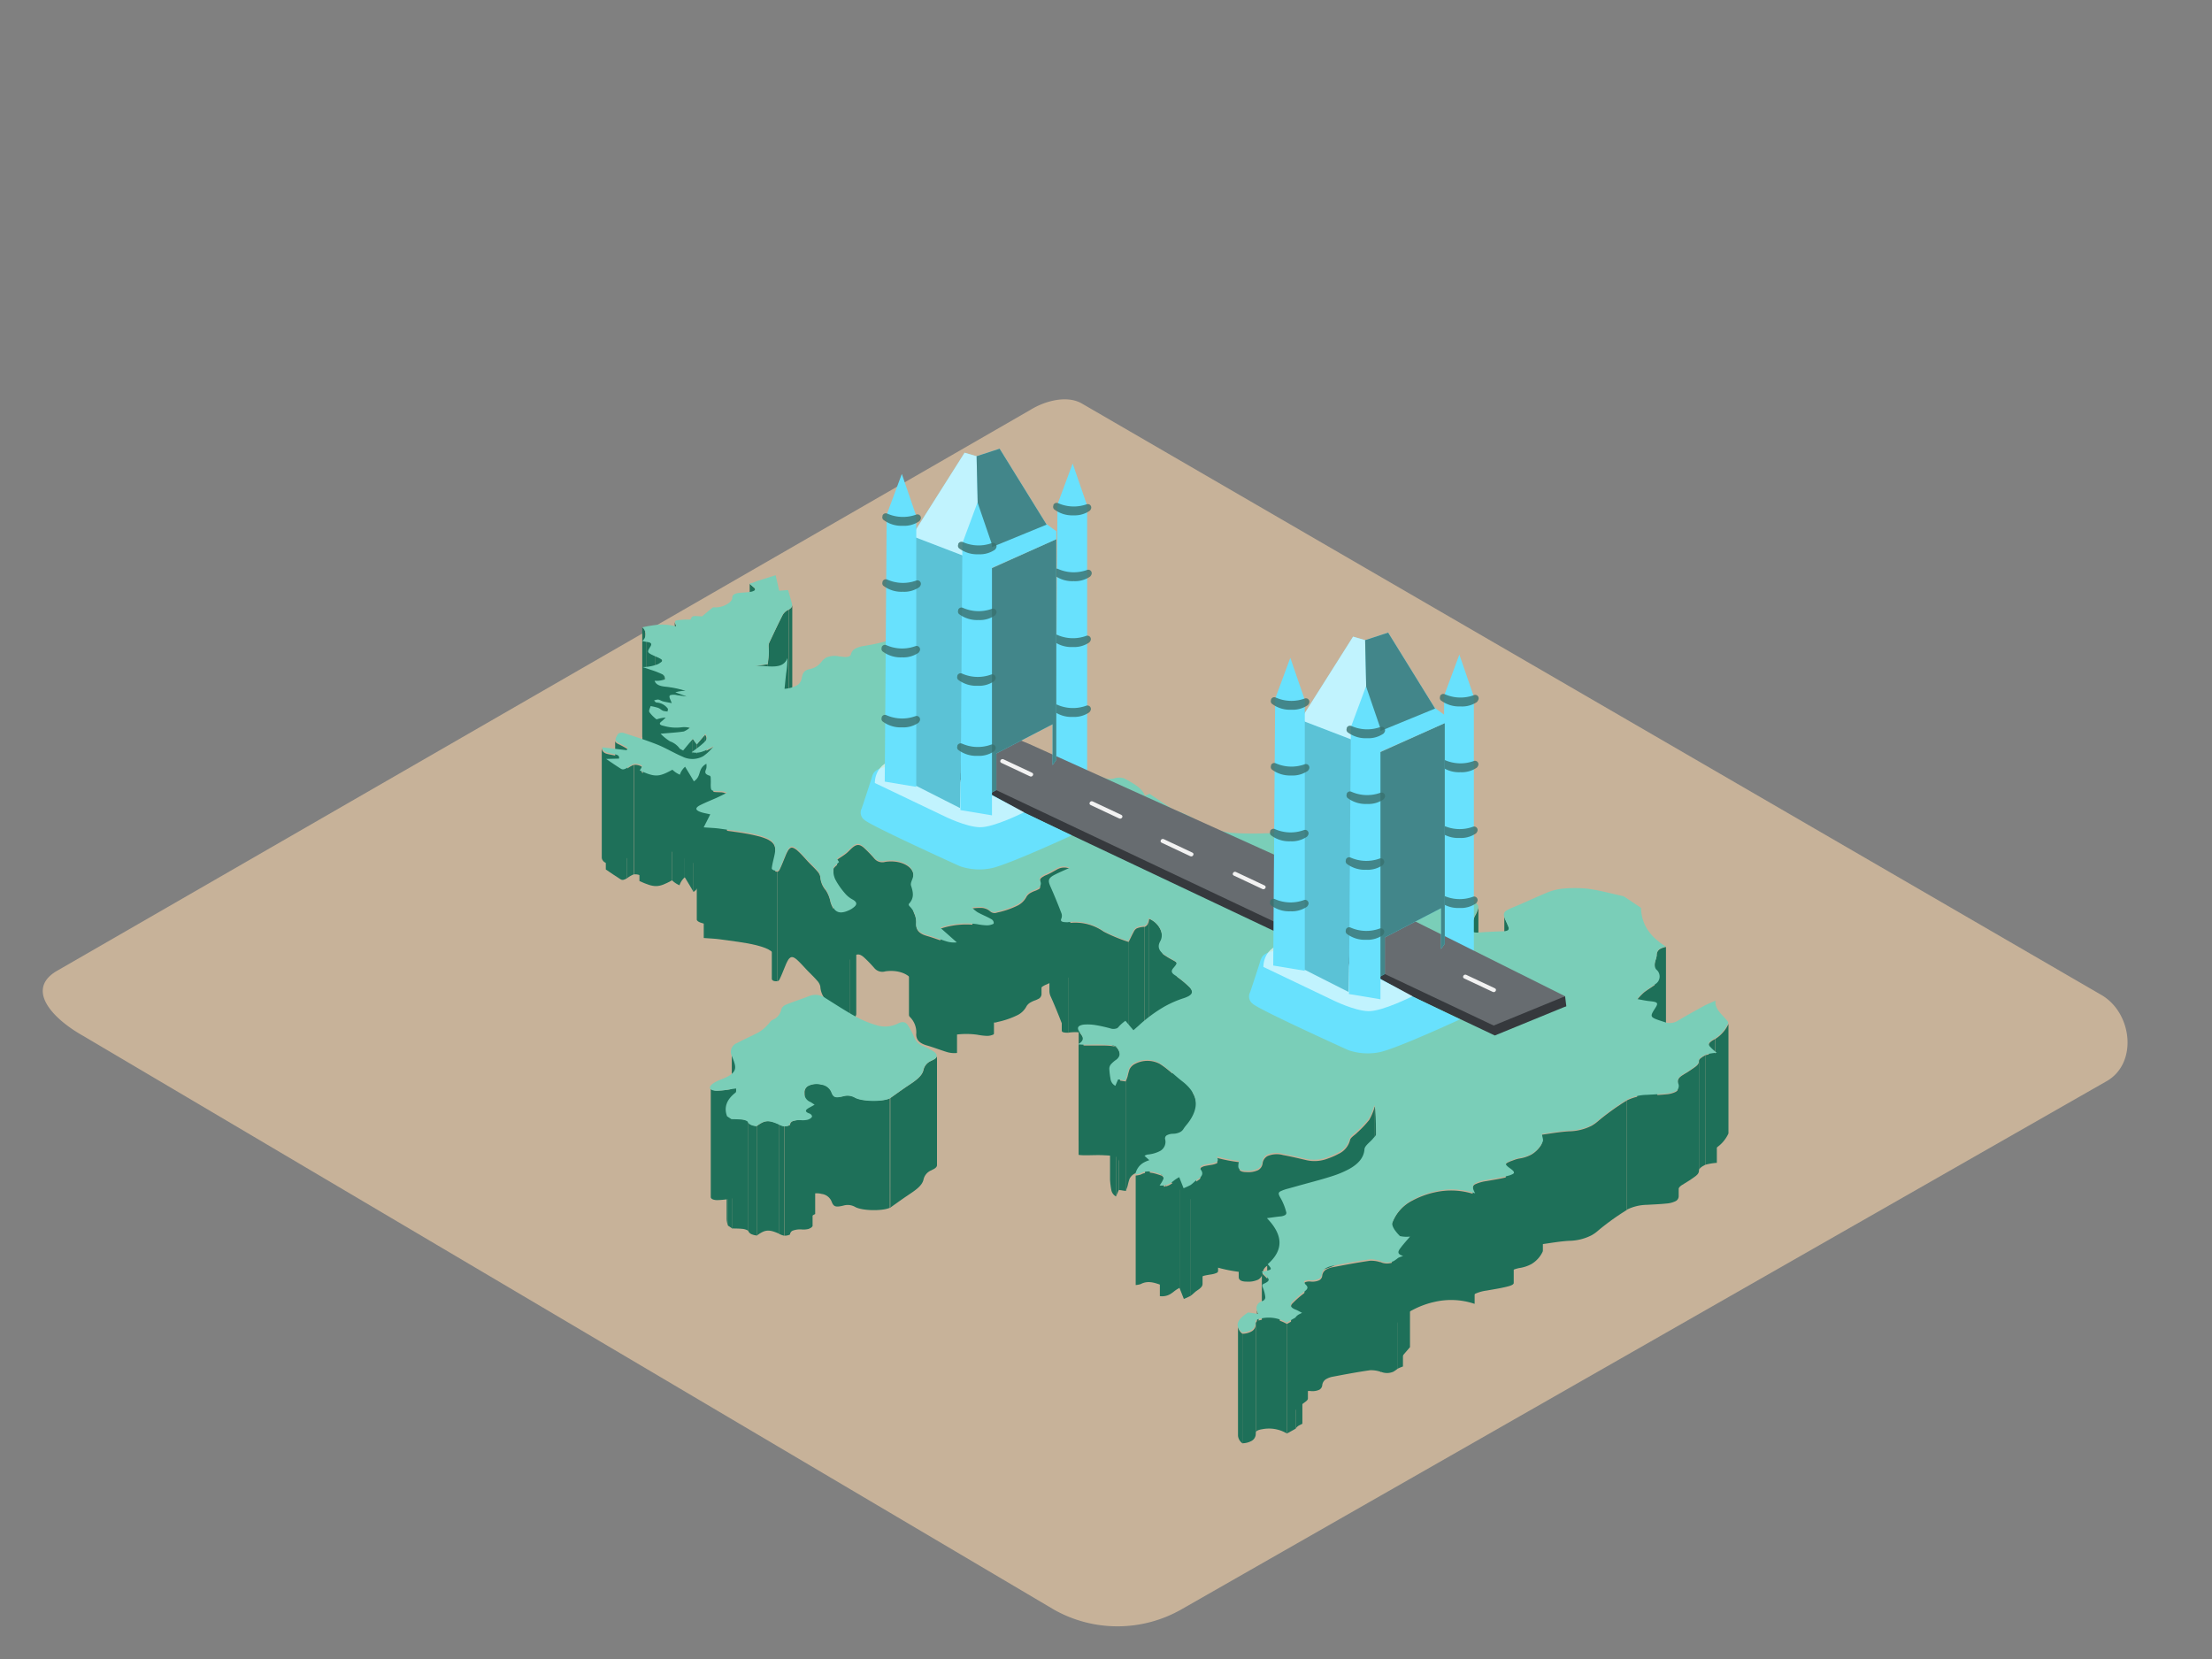 <svg id="Layer_2" data-name="Layer 2" xmlns="http://www.w3.org/2000/svg" viewBox="0 0 400 300"><rect x="0" y="0" width="400" height="300" fill="#808080" stroke="none"/><title>PP_</title><path d="M190.64,291.1,15.06,187.33C9.47,184.2,4.68,179,10.13,175.66L186.34,74.11C189,72.47,193,71.4,195.69,73L380,179.92c5.59,3.25,6.59,12.31,1,15.56L213.79,290.94A23.35,23.35,0,0,1,190.64,291.1Z" fill="#c7b299"/><g style="isolation:isolate"><path d="M136.58,106.61v19.8c0-.19-.25-.36-.39-.48l-.62-.54v-19.8l.62.54C136.32,106.25,136.58,106.42,136.58,106.61Z" fill="#1e7059"/><path d="M132.47,128v0Z" fill="#1e7059"/><path d="M143.27,109.41v19.8c0,.32-.2.6-.63.84v-19.8C143.06,110,143.27,109.74,143.27,109.41Z" fill="#1e7059"/><path d="M122.25,113.25v19.8c0-.27-.23-.56-.23-.78v-19.8C122,112.69,122.25,113,122.25,113.25Z" fill="#1e7059"/><path d="M116.7,114.58v19.8a1.59,1.59,0,0,0-.56-1.14v-19.8A1.59,1.59,0,0,1,116.7,114.58Z" fill="#1e7059"/><path d="M116.93,116v19.8a6.35,6.35,0,0,1-.76-.16v-19.8A6.35,6.35,0,0,0,116.93,116Z" fill="#1e7059"/><path d="M117.79,116.43v19.8c0-.24-.24-.39-.86-.45V116C117.55,116,117.79,116.19,117.79,116.43Z" fill="#1e7059"/><path d="M139,136.62V116.78a1.39,1.39,0,0,1,.14-.61c.79-1.67,1.57-3.35,2.42-5a2.33,2.33,0,0,1,1.06-.91v19.8a2.33,2.33,0,0,0-1.06.91c-.85,1.66-1.63,3.34-2.42,5a1.39,1.39,0,0,0-.14.61S139,136.61,139,136.62Z" fill="#1e7059"/><path d="M173.91,115v19.8a1.13,1.13,0,0,1-.14.48,4.59,4.59,0,0,1-.4.74,3.21,3.21,0,0,0-.73,1.92v-19.8a3.21,3.21,0,0,1,.73-1.92,4.59,4.59,0,0,0,.4-.74A1.13,1.13,0,0,0,173.91,115Z" fill="#1e7059"/><path d="M117.24,137.49v-19.8c0,.3.37.47,1.28.89v19.8C117.61,138,117.24,137.8,117.24,137.49Z" fill="#1e7059"/><path d="M119.77,119.37v19.8c0-.15-.19-.29-.6-.49-.21-.11-.44-.19-.66-.29v-19.8c.22.1.45.19.66.29C119.58,119.08,119.77,119.22,119.77,119.37Z" fill="#1e7059"/><path d="M139.08,117.87v19.8s0,.1,0,.14c0,.68-.14,1.35-.23,2.09v-19.8c.09-.75.19-1.42.23-2.09C139.08,118,139.08,117.92,139.08,117.87Z" fill="#1e7059"/><path d="M138.85,120.11v19.8l-2.28.35v-19.8Z" fill="#1e7059"/><path d="M119.85,121.85v19.8a16.22,16.22,0,0,0-2.14-.83c-.48-.17-1-.33-1.45-.49v-19.8c.48.16,1,.31,1.45.49A16.22,16.22,0,0,1,119.85,121.85Z" fill="#1e7059"/><path d="M120.28,122.64v19.8a.9.9,0,0,0-.43-.79v-19.8A.9.9,0,0,1,120.28,122.64Z" fill="#1e7059"/><path d="M175.22,122.53v19.8a2,2,0,0,1-.08.54,1,1,0,0,0,0,.26v-19.8a1,1,0,0,1,0-.26A2,2,0,0,0,175.22,122.53Z" fill="#1e7059"/><path d="M142.43,119.16V139a20.26,20.26,0,0,1-.24,2.69c-.1.9-.18,1.81-.28,2.74V124.6c.1-.94.18-1.84.28-2.74A20.26,20.26,0,0,0,142.43,119.16Z" fill="#1e7059"/><path d="M124,124.84v19.8a18.9,18.9,0,0,0-3.6-.74c-1.11-.11-1.77-.39-2-1.08V123c.19.69.85,1,2,1.08A18.9,18.9,0,0,1,124,124.84Z" fill="#1e7059"/><polygon points="124.18 125.88 124.19 145.68 122.11 144.93 122.1 125.12 124.18 125.88" fill="#1e7059"/><path d="M121,145.77V126a1.21,1.21,0,0,0,.14.47v19.8A1.21,1.21,0,0,1,121,145.77Z" fill="#1e7059"/><path d="M118.68,127v19.8c-.17,0-.3-.24-.45-.37v-19.8C118.38,126.76,118.51,127,118.68,127Z" fill="#1e7059"/><path d="M121.43,127.12v19.8l-.28-.68v-19.8Z" fill="#1e7059"/><path d="M120.76,128.22V148a.22.22,0,0,0-.06-.16,2.71,2.71,0,0,0-2-1.05V127a2.71,2.71,0,0,1,2,1.05A.22.22,0,0,1,120.76,128.22Z" fill="#1e7059"/><path d="M176.32,126.4v19.8a2.39,2.39,0,0,1-1.09,1.92v-19.8A2.39,2.39,0,0,0,176.32,126.4Z" fill="#1e7059"/><path d="M117.37,148.37v-19.8a.46.46,0,0,0,0,.21,6.49,6.49,0,0,0,1.3,1.31v19.8a6.49,6.49,0,0,1-1.3-1.31A.46.46,0,0,1,117.37,148.37Z" fill="#1e7059"/><path d="M120.36,129.76v19.8a6.07,6.07,0,0,0-1.65.33v-19.8A6.07,6.07,0,0,1,120.36,129.76Z" fill="#1e7059"/><path d="M176.29,129.66v19.8a.26.26,0,0,1,0,.09,3,3,0,0,0-.18,1.05V130.8a3,3,0,0,1,.18-1.05A.26.26,0,0,0,176.29,129.66Z" fill="#1e7059"/><path d="M119.31,150.66v-19.8c0,.18.25.31.7.4a8.05,8.05,0,0,0,3.37.24,5.61,5.61,0,0,1,1.38.09v19.8a5.61,5.61,0,0,0-1.38-.09,8.05,8.05,0,0,1-3.37-.24C119.56,151,119.31,150.84,119.31,150.66Z" fill="#1e7059"/><path d="M176.39,132.76v19.8a1,1,0,0,1-.47.72v-19.8A1,1,0,0,0,176.39,132.76Z" fill="#1e7059"/><path d="M127.75,133.55v19.8a1.14,1.14,0,0,0-.25-.67v-19.8A1.14,1.14,0,0,1,127.75,133.55Z" fill="#1e7059"/><path d="M127.5,132.88v19.8L126,154.41v-19.8Z" fill="#1e7059"/><path d="M126,134.61v19.8l-.72-1v-19.8Z" fill="#1e7059"/><path d="M122.86,135.32v19.8a3.64,3.64,0,0,0-1.72-1.26,8.85,8.85,0,0,1-1.7-1.38v-19.8a8.85,8.85,0,0,0,1.7,1.38A3.64,3.64,0,0,1,122.86,135.32Z" fill="#1e7059"/><path d="M111.24,153.73v-19.8c0,.23.15.44.63.65a15.36,15.36,0,0,1,1.6.88v19.8a15.36,15.36,0,0,0-1.6-.88C111.39,154.17,111.24,154,111.24,153.73Z" fill="#1e7059"/><path d="M125.26,133.61v19.8l-1.75,2.11v-19.8Z" fill="#1e7059"/><path d="M123.51,135.73v19.8c-.31-.18-.57-.27-.65-.4v-19.8C122.94,135.46,123.21,135.55,123.51,135.73Z" fill="#1e7059"/><path d="M129,135.08v19.8c-2,1.14-2.76,1.36-4,1.12V136.2C126.28,136.44,127,136.22,129,135.08Z" fill="#1e7059"/><path d="M175.92,133.47v19.8A7.19,7.19,0,0,0,174,154a9.59,9.59,0,0,0-2.62,2.61v-19.8a9.59,9.59,0,0,1,2.62-2.61A7.19,7.19,0,0,1,175.92,133.47Z" fill="#1e7059"/><path d="M111.89,137.2V157c0-.54-.74-.57-1.3-.7s-1.62-.19-1.77-1.16v-19.8c.14,1,1.07,1,1.77,1.16S111.89,136.65,111.89,137.2Z" fill="#1e7059"/><path d="M116.05,138.75v19.8a.14.14,0,0,0,0-.11,2.21,2.21,0,0,0-1.4-.32v-19.8a2.21,2.21,0,0,1,1.4.32A.14.14,0,0,1,116.05,138.75Z" fill="#1e7059"/><path d="M127.73,138.93v19.8c0-.15,0-.33-.05-.62v-19.8C127.69,138.6,127.73,138.78,127.73,138.93Z" fill="#1e7059"/><path d="M114.61,138.31v19.8a5.12,5.12,0,0,0-1.2.69V139A5.12,5.12,0,0,1,114.61,138.31Z" fill="#1e7059"/><path d="M113.4,139v19.8c-.57.35-.86.41-1.22.18-.87-.54-1.69-1.12-2.63-1.75v-19.8c.95.63,1.76,1.21,2.63,1.75C112.55,139.42,112.83,139.36,113.4,139Z" fill="#1e7059"/><path d="M123.83,138.84v19.8a3.27,3.27,0,0,0-.95,1.44v-19.8A3.27,3.27,0,0,1,123.83,138.84Z" fill="#1e7059"/><path d="M122.88,140.29v19.8a4.62,4.62,0,0,1-1.35-.9v-19.8A4.62,4.62,0,0,0,122.88,140.29Z" fill="#1e7059"/><path d="M121.53,139.39v19.8c-2.48,1.36-3.15,1.37-5.9.13v-19.8C118.38,140.76,119.05,140.75,121.53,139.39Z" fill="#1e7059"/><path d="M181,136.31v19.8a.48.48,0,0,1-.19.35,8.88,8.88,0,0,1-1.59,1.2,4.87,4.87,0,0,1-.6.28,7.1,7.1,0,0,0-.88.41,2.75,2.75,0,0,0-1.69,2.18v-19.8a2.75,2.75,0,0,1,1.69-2.18,7.1,7.1,0,0,1,.88-.41,4.87,4.87,0,0,0,.6-.28,8.88,8.88,0,0,0,1.59-1.2A.48.48,0,0,0,181,136.31Z" fill="#1e7059"/><path d="M125.41,141.48v19.8c-.57-1-1.08-1.8-1.58-2.64v-19.8C124.33,139.68,124.84,140.52,125.41,141.48Z" fill="#1e7059"/><path d="M127.67,138.31v19.8c-1.67.93-.81,2.25-2.27,3.18v-19.8C126.86,140.56,126,139.24,127.67,138.31Z" fill="#1e7059"/><path d="M176.11,141.45v19.8a1.13,1.13,0,0,1-.71,1v-19.8A1.13,1.13,0,0,0,176.11,141.45Z" fill="#1e7059"/><path d="M127.53,159.61v-19.8c0,.25.16.48.76.66.17.05.2.34.22.53a11.24,11.24,0,0,1,0,1.13c0,1.09.05,1.09,1.76,1.14a2.66,2.66,0,0,1,1.19.3v19.8a2.66,2.66,0,0,0-1.19-.3c-1.71,0-1.73,0-1.76-1.14a11.24,11.24,0,0,0,0-1.13c0-.18,0-.48-.22-.53C127.69,160.09,127.53,159.86,127.53,159.61Z" fill="#1e7059"/><path d="M175.4,142.43v19.8c-.94.48-1.85.88-2.85,1.34v-19.8C173.55,143.31,174.46,142.91,175.4,142.43Z" fill="#1e7059"/><path d="M126,166.27v-19.8c0,.25.34.47,1,.67.44.13.93.21,1.5.34v19.8c-.57-.13-1.05-.21-1.5-.34C126.29,166.74,126,166.51,126,166.27Z" fill="#1e7059"/><path d="M140.2,153.78v19.8c0-1.34-.88-2-3.41-2.65-2.09-.52-4.38-.75-6.59-1.07-.89-.13-1.82-.15-2.94-.24v-19.8c1.11.08,2,.11,2.94.24,2.21.32,4.5.55,6.59,1.07C139.32,151.74,140.2,152.44,140.2,153.78Z" fill="#1e7059"/><path d="M245,173.63v-19.8c0-.27.3-.58.89-1v19.8C245.28,173,245,173.35,245,173.63Z" fill="#1e7059"/><path d="M165.19,158.36v19.8c0-1.67-2.35-2.91-5.09-2.51a1.89,1.89,0,0,1-2-.6,23.26,23.26,0,0,0-1.89-1.95c-.61-.53-1.08-.64-1.62-.33a2.86,2.86,0,0,0-.48.35c-.4.35-.73.73-1.15,1.06s-1,.67-1.58,1.08v-19.8c.6-.41,1.12-.72,1.58-1.08s.75-.72,1.15-1.06a2.86,2.86,0,0,1,.48-.35c.54-.3,1-.2,1.62.33a23.26,23.26,0,0,1,1.89,1.95,1.89,1.89,0,0,0,2,.6C162.83,155.45,165.19,156.69,165.19,158.36Z" fill="#1e7059"/><path d="M150.72,177.46v-19.8c0-.15,0-.31,0-.46,0-.34.58-.66,1-1.13v19.8c-.44.47-1,.79-1,1.13C150.72,177.15,150.72,177.31,150.72,177.46Z" fill="#1e7059"/><path d="M139.57,177v-19.8c0,.23.34.45,1,.43v19.8C139.91,177.5,139.57,177.27,139.57,177Z" fill="#1e7059"/><path d="M193.54,157.12v19.8a2.62,2.62,0,0,0-2.36.09l-.67.37a11.11,11.11,0,0,1-1.55.76v-19.8a11.11,11.11,0,0,0,1.55-.76l.67-.37A2.62,2.62,0,0,1,193.54,157.12Z" fill="#1e7059"/><path d="M257.1,158.46v19.8a6.18,6.18,0,0,1-1.32-.2,2.1,2.1,0,0,0-.94.09v-19.8a2.1,2.1,0,0,1,.94-.09A6.18,6.18,0,0,0,257.1,158.46Z" fill="#1e7059"/><path d="M188.09,178.94v-19.8c0-.26.24-.48.87-.8v19.8C188.33,178.46,188.09,178.69,188.09,178.94Z" fill="#1e7059"/><path d="M254.84,158.35v19.8a2.87,2.87,0,0,1-.65.5,6.33,6.33,0,0,1-3.13.48h-1.93v-19.8h1.93a6.33,6.33,0,0,0,3.13-.48A2.87,2.87,0,0,0,254.84,158.35Z" fill="#1e7059"/><path d="M165.11,161.94v19.8a5.1,5.1,0,0,0-.33-1.57.8.8,0,0,1,0-.25v-19.8a.8.8,0,0,0,0,.25A5.1,5.1,0,0,1,165.11,161.94Z" fill="#1e7059"/><path d="M154.84,163.6v19.8a.77.77,0,0,1-.3.54,4.14,4.14,0,0,1-.82.57v-19.8a4.14,4.14,0,0,0,.82-.57A.77.77,0,0,0,154.84,163.6Z" fill="#1e7059"/><path d="M188.34,160v19.8a1,1,0,0,1-.65.87,3.61,3.61,0,0,1-.58.25,4.12,4.12,0,0,0-.66.3,2,2,0,0,0-.81.72,3.68,3.68,0,0,1-1.63,1.62,15.44,15.44,0,0,1-3.69,1.26,1.22,1.22,0,0,1-1.34-.28,2.63,2.63,0,0,0-1.36-.55,9.22,9.22,0,0,0-1.77.09v-19.8a9.22,9.22,0,0,1,1.77-.09,2.63,2.63,0,0,1,1.36.55,1.22,1.22,0,0,0,1.34.28,15.44,15.44,0,0,0,3.69-1.26,3.68,3.68,0,0,0,1.63-1.62,2,2,0,0,1,.81-.72,4.12,4.12,0,0,1,.66-.3,3.61,3.61,0,0,0,.58-.25A1,1,0,0,0,188.34,160Z" fill="#1e7059"/><path d="M153.73,164.71v19.8c-1.39.69-2.25.62-2.84-.09a5,5,0,0,1-.71-1.49,6,6,0,0,0-.84-2.11,4,4,0,0,1-1-2.43,2.17,2.17,0,0,0-.57-1.05c-.52-.61-1.13-1.19-1.7-1.77s-1.27-1.41-2-2.06c-.49-.41-.83-.53-1.13-.36a1.42,1.42,0,0,0-.47.53,6.87,6.87,0,0,0-.42.88c-.37.87-.69,1.75-1.12,2.61a.86.86,0,0,1-.36.3v-19.8a.86.86,0,0,0,.36-.3c.43-.86.75-1.74,1.12-2.61a6.87,6.87,0,0,1,.42-.88,1.42,1.42,0,0,1,.47-.53c.3-.17.64,0,1.13.36.76.65,1.36,1.37,2,2.06s1.18,1.16,1.7,1.77a2.17,2.17,0,0,1,.57,1.05,4,4,0,0,0,1,2.43,6,6,0,0,1,.84,2.11,5,5,0,0,0,.71,1.49C151.48,165.33,152.34,165.4,153.73,164.71Z" fill="#1e7059"/><path d="M192.12,165.75v19.8a1,1,0,0,0-.07-.38c-.62-1.62-1.28-3.25-2-4.86a2.6,2.6,0,0,1-.28-1v-19.8a2.6,2.6,0,0,0,.28,1c.72,1.61,1.37,3.24,2,4.86A1,1,0,0,1,192.12,165.75Z" fill="#1e7059"/><path d="M192,186.36v-19.8c0,.3.36.4,1.22.39v19.8C192.32,186.76,192,186.66,192,186.36Z" fill="#1e7059"/><path d="M179.74,167.05v19.8a.3.3,0,0,1-.06.19v-19.8A.3.3,0,0,0,179.74,167.05Z" fill="#1e7059"/><path d="M207.81,166.17V186a3.22,3.22,0,0,1-.31,1,1.51,1.51,0,0,1-.47.39V167.6a1.51,1.51,0,0,0,.47-.39A3.22,3.22,0,0,0,207.81,166.17Z" fill="#1e7059"/><path d="M179.68,167.25v19.8a2.68,2.68,0,0,1-1.26.27,11.6,11.6,0,0,1-1.7-.21,14.68,14.68,0,0,0-6.66.63v-19.8a14.68,14.68,0,0,1,6.66-.63,11.6,11.6,0,0,0,1.7.21A2.68,2.68,0,0,0,179.68,167.25Z" fill="#1e7059"/><path d="M272.86,168v19.8a.7.7,0,0,0,0-.24c-.17-.46-.4-.91-.59-1.37a2.44,2.44,0,0,1-.24-.89v-19.8a2.44,2.44,0,0,0,.24.89c.2.46.42.91.59,1.37A.7.7,0,0,1,272.86,168Z" fill="#1e7059"/><path d="M267.34,164.07v19.8a4.52,4.52,0,0,1-.62,1.59,8,8,0,0,0-.67,2.35.67.67,0,0,0,0,.1v-19.8a.67.67,0,0,1,0-.1,8,8,0,0,1,.67-2.35A4.52,4.52,0,0,0,267.34,164.07Z" fill="#1e7059"/><path d="M210.17,169.28v19.8a3.75,3.75,0,0,0-2.36-3.11v-19.8A3.75,3.75,0,0,1,210.17,169.28Z" fill="#1e7059"/><path d="M207,167.6v19.8a4,4,0,0,0-1.45.29,1.35,1.35,0,0,0-.52.59c-.32.57-.58,1.15-.94,1.88v-19.8c.36-.73.62-1.3.94-1.88a1.35,1.35,0,0,1,.52-.59A4,4,0,0,1,207,167.6Z" fill="#1e7059"/><path d="M204.13,170.35v19.8a29.36,29.36,0,0,1-4.54-1.87,8.9,8.9,0,0,0-6.42-1.54v-19.8a8.9,8.9,0,0,1,6.42,1.54A29.36,29.36,0,0,0,204.13,170.35Z" fill="#1e7059"/><path d="M164.37,183.55v-19.8a.53.53,0,0,0,.17.35,3.9,3.9,0,0,1,1.14,3.14c0,.9.47,1.59,1.9,2,1.26.36,2.44.83,3.68,1.21a4.69,4.69,0,0,0,1.8.16v19.8a4.69,4.69,0,0,1-1.8-.16c-1.24-.38-2.42-.85-3.68-1.21-1.42-.41-1.89-1.1-1.9-2a3.9,3.9,0,0,0-1.14-3.14A.53.53,0,0,1,164.37,183.55Z" fill="#1e7059"/><path d="M212.84,174.31v19.8c0-.26-.34-.44-1.09-.86-.38-.2-.73-.42-1.07-.65a1.92,1.92,0,0,1-1-1.55v-19.8a1.92,1.92,0,0,0,1,1.55c.34.23.69.45,1.07.65C212.5,173.87,212.84,174,212.84,174.31Z" fill="#1e7059"/><path d="M299.23,194.38v-19.8c0-.06,0-.12,0-.18,0-.56.33-1.12.36-1.68a1.25,1.25,0,0,1,.67-1.14,3.39,3.39,0,0,1,1-.33V191a3.39,3.39,0,0,0-1,.33,1.25,1.25,0,0,0-.67,1.14c0,.56-.31,1.12-.36,1.68C299.23,194.26,299.23,194.32,299.23,194.38Z" fill="#1e7059"/><path d="M215.64,179.47v19.8a1.65,1.65,0,0,0-.65-1.06,17.5,17.5,0,0,0-2.49-2c-.36-.23-.51-.45-.51-.67v-19.8c0,.22.15.44.51.67a17.5,17.5,0,0,1,2.49,2A1.65,1.65,0,0,1,215.64,179.47Z" fill="#1e7059"/><path d="M300.12,176.71v19.8a1.83,1.83,0,0,1-.89,1.42c-.63.48-1.37.9-2,1.39a11.77,11.77,0,0,0-1.18,1.25v-19.8a11.77,11.77,0,0,1,1.18-1.25c.6-.49,1.34-.92,2-1.39A1.83,1.83,0,0,0,300.12,176.71Z" fill="#1e7059"/><path d="M310.25,201.11v-19.8a2.32,2.32,0,0,1,0-.26v19.8A2.32,2.32,0,0,0,310.25,201.11Z" fill="#1e7059"/><path d="M299.7,181.65v19.8a1.51,1.51,0,0,1-.3.68,3.44,3.44,0,0,0-.69,1.38v-19.8a3.44,3.44,0,0,1,.69-1.38A1.51,1.51,0,0,0,299.7,181.65Z" fill="#1e7059"/><path d="M312.56,185.06v19.8a.19.19,0,0,1,0,.1,6.24,6.24,0,0,1-2.34,2.69v-19.8a6.24,6.24,0,0,0,2.34-2.69A.19.19,0,0,0,312.56,185.06Z" fill="#1e7059"/><path d="M195.92,188v19.8a1.4,1.4,0,0,0-.29-.75c-.14-.22-.31-.43-.44-.66a.92.92,0,0,1-.13-.42v-19.8a.92.92,0,0,0,.13.42c.12.23.29.44.44.66A1.4,1.4,0,0,1,195.92,188Z" fill="#1e7059"/><path d="M309,208.74v-19.8c0-.3.31-.62,1.18-1.08v19.8C309.33,208.11,309,208.44,309,208.74Z" fill="#1e7059"/><path d="M202.55,190.79v19.8a2.31,2.31,0,0,0-.58-1.3c-.22-.29-1.47-.34-2.27-.38-1.11-.07-2.24,0-3.37,0-.36,0-.7,0-1.28-.07V189c.57,0,.92.07,1.28.07,1.13,0,2.26,0,3.37,0,.8,0,2.05.1,2.27.38A2.31,2.31,0,0,1,202.55,190.79Z" fill="#1e7059"/><path d="M310.46,190.48v19.8a10.4,10.4,0,0,0-2.05.34v-19.8A10.4,10.4,0,0,1,310.46,190.48Z" fill="#1e7059"/><path d="M307.23,211.6v-19.8c0-.24.36-.55,1.19-1v19.8C307.59,211,307.23,211.36,307.23,211.6Z" fill="#1e7059"/><path d="M133.09,193v19.8a6,6,0,0,0-.56-1.95,2.51,2.51,0,0,1-.2-.91V190.1a2.51,2.51,0,0,0,.2.91A6,6,0,0,1,133.09,193Z" fill="#1e7059"/><path d="M203.6,195.57v19.8l-1.29-.19v-19.8Z" fill="#1e7059"/><path d="M307.23,191.88v19.8c0,.54-.42.88-.93,1.23s-1.08.76-1.69,1.1c-.88.48-1.21.89-1.21,1.37v-19.8c0-.48.33-.88,1.21-1.37.61-.34,1.14-.73,1.69-1.1S307.23,192.42,307.23,191.88Z" fill="#1e7059"/><path d="M200.73,213.27V193.52a15.18,15.18,0,0,0,.23,1.86,1.66,1.66,0,0,0,.86,1.18v19.8a1.66,1.66,0,0,1-.86-1.18,15.18,15.18,0,0,1-.23-1.86Z" fill="#1e7059"/><path d="M202.31,195.39v19.8l-.5,1.16v-19.8Z" fill="#1e7059"/><path d="M128.53,216.45v-19.8c0,.31.38.53,1.12.57a15.51,15.51,0,0,0,2.54-.27l1.09-.15v19.8l-1.09.15a15.51,15.51,0,0,1-2.54.27C128.91,217,128.53,216.76,128.53,216.45Z" fill="#1e7059"/><path d="M133.27,197.17V217c0-.07,0-.14,0-.2V197C133.27,197,133.27,197.1,133.27,197.17Z" fill="#1e7059"/><path d="M169.44,190.89v19.8c0,.25-.18.48-.54.69l-.2.1-.4.2a2.34,2.34,0,0,0-1.3,1.62c-.24,1.12-1.49,1.95-2.7,2.76s-2.18,1.52-3.26,2.28v-19.8c1.08-.76,2.14-1.54,3.26-2.28s2.46-1.63,2.7-2.76a2.34,2.34,0,0,1,1.3-1.62l.4-.2.2-.1C169.26,191.37,169.44,191.14,169.44,190.89Z" fill="#1e7059"/><polygon points="161.04 198.54 161.05 218.34 160.92 218.45 160.91 198.64 161.04 198.54" fill="#1e7059"/><path d="M303.56,196.51v19.8a1,1,0,0,1-.59.91,4.53,4.53,0,0,1-1.67.42c-1.14.12-2.31.16-3.46.23a8.47,8.47,0,0,0-3.66.88V199a8.47,8.47,0,0,1,3.66-.88c1.16-.07,2.32-.11,3.46-.23a4.53,4.53,0,0,0,1.67-.42A1,1,0,0,0,303.56,196.51Z" fill="#1e7059"/><path d="M145.5,217.43v-19.8a2,2,0,0,1,0-.32,1.36,1.36,0,0,1,.73-1,3.45,3.45,0,0,1,2.34-.21,2.23,2.23,0,0,1,1.83,1.43c.35.9.73,1,2.11.68a2.72,2.72,0,0,1,2.12.24c1.22.71,4.89.78,6.26.16v19.8c-1.37.62-5,.55-6.26-.16a2.72,2.72,0,0,0-2.12-.24c-1.38.33-1.76.22-2.11-.68a2.23,2.23,0,0,0-1.83-1.43,3.45,3.45,0,0,0-2.34.21,1.36,1.36,0,0,0-.73,1A2,2,0,0,0,145.5,217.43Z" fill="#1e7059"/><path d="M216.33,199.76v19.8c0-1.37-.73-2.7-2.39-4-1.44-1.11-2.63-2.34-4.21-3.37a4.79,4.79,0,0,0-4.48,0,2.15,2.15,0,0,0-1,1,12.43,12.43,0,0,0-.34,1.26c-.09.3-.22.61-.34.91v-19.8c.12-.3.25-.61.34-.91a12.43,12.43,0,0,1,.34-1.26,2.15,2.15,0,0,1,1-1,4.79,4.79,0,0,1,4.48,0c1.58,1,2.77,2.26,4.21,3.37C215.6,197.07,216.33,198.4,216.33,199.76Z" fill="#1e7059"/><path d="M145.84,220.64v-19.8c0-.18.23-.36.57-.56l1-.55v19.8l-1,.55C146.07,220.27,145.84,220.46,145.84,220.64Z" fill="#1e7059"/><path d="M131.4,220.37v-19.8a3.52,3.52,0,0,0,.25,1.26v19.8A3.52,3.52,0,0,1,131.4,220.37Z" fill="#1e7059"/><path d="M132.42,202.35v19.8l-.78-.52v-19.8Z" fill="#1e7059"/><path d="M135.33,202.83v19.8c-.07-.18-.59-.35-.95-.4-.64-.08-1.31-.07-2-.09v-19.8c.66,0,1.33,0,2,.09C134.75,202.48,135.26,202.66,135.33,202.83Z" fill="#1e7059"/><path d="M140.88,203.29v19.8c-1.49-.65-2.22-.75-3.22-.19a7.38,7.38,0,0,0-.8.53v-19.8a7.38,7.38,0,0,1,.8-.53C138.66,202.54,139.4,202.64,140.88,203.29Z" fill="#1e7059"/><path d="M136.87,203.63v19.8c-.73-.1-1.31-.27-1.54-.79v-19.8C135.57,203.36,136.14,203.53,136.87,203.63Z" fill="#1e7059"/><path d="M141.85,203.66v19.8a3,3,0,0,1-1-.37v-19.8A3,3,0,0,0,141.85,203.66Z" fill="#1e7059"/><path d="M146.94,201.84v19.8a.18.18,0,0,1,0,.07.89.89,0,0,1-.4.37,2.12,2.12,0,0,1-.36.16,3.94,3.94,0,0,1-1.14.09,3.85,3.85,0,0,0-1.74.23.85.85,0,0,0-.44.65s0,0-.06.06a2.23,2.23,0,0,1-.92.18v-19.8a2.23,2.23,0,0,0,.92-.18s.06,0,.06-.06a.85.85,0,0,1,.44-.65,3.85,3.85,0,0,1,1.74-.23,3.94,3.94,0,0,0,1.14-.09,2.12,2.12,0,0,0,.36-.16.89.89,0,0,0,.4-.37A.18.18,0,0,0,146.94,201.84Z" fill="#1e7059"/><path d="M248.88,205.17V225c0-1.48-.07-2.95-.14-4.42a4.18,4.18,0,0,0-.16-.65V200.1a4.18,4.18,0,0,1,.16.65C248.81,202.22,248.88,203.69,248.88,205.17Z" fill="#1e7059"/><path d="M294.18,199v19.8a44.91,44.91,0,0,0-5.07,3.63,6.91,6.91,0,0,1-1.31.95,9.26,9.26,0,0,1-4.09,1c-1.7.1-3.37.41-4.88.61v-19.8c1.51-.2,3.18-.51,4.88-.61a9.26,9.26,0,0,0,4.09-1,6.91,6.91,0,0,0,1.31-.95A44.91,44.91,0,0,1,294.18,199Z" fill="#1e7059"/><path d="M210.83,206.72v19.8a2.78,2.78,0,0,0-.05-.52.73.73,0,0,1,0-.14v-19.8a.73.73,0,0,0,0,.14A2.78,2.78,0,0,1,210.83,206.72Z" fill="#1e7059"/><path d="M207.93,210v19.8l-.88-.79v-19.8Z" fill="#1e7059"/><path d="M224.13,210.16V230a26.68,26.68,0,0,1-4-.8v-19.8A26.68,26.68,0,0,0,224.13,210.16Z" fill="#1e7059"/><path d="M279,206.3v19.8a.68.68,0,0,1-.08.33,5.16,5.16,0,0,1-2,2.16,6.64,6.64,0,0,1-2.24.72,6.65,6.65,0,0,0-1.13.35,6.41,6.41,0,0,0-.95.39c-.21.12-.31.23-.31.36v-19.8c0-.13.1-.24.31-.36a6.41,6.41,0,0,1,.95-.39,6.65,6.65,0,0,1,1.13-.35,6.64,6.64,0,0,0,2.24-.72,5.16,5.16,0,0,0,2-2.16A.68.68,0,0,0,279,206.3Z" fill="#1e7059"/><path d="M220.27,210v19.8a.39.39,0,0,1-.24.37,3.81,3.81,0,0,1-1.05.29c-.37.06-.75.12-1.11.2a2.07,2.07,0,0,0-.52.19.47.47,0,0,0-.29.39v-19.8a.47.47,0,0,1,.29-.39,2.07,2.07,0,0,1,.52-.19c.36-.08.74-.14,1.11-.2a3.81,3.81,0,0,0,1.05-.29A.39.39,0,0,0,220.27,210Z" fill="#1e7059"/><path d="M224,230.94v-19.8c0,.56.5.82,1.46.82a4.22,4.22,0,0,0,2.05-.36,1.6,1.6,0,0,0,.81-1.22,1.77,1.77,0,0,1,.88-1.32,4.31,4.31,0,0,1,2.8-.19c1.44.26,2.85.6,4.26.93a6.66,6.66,0,0,0,3.87-.3,12.26,12.26,0,0,0,1.88-.82,3.78,3.78,0,0,0,2.12-2.51c.09-.48.86-.9,1.3-1.36a20.08,20.08,0,0,0,2.18-2.3,10.93,10.93,0,0,0,1-2.42v19.8a10.93,10.93,0,0,1-1,2.42,20.08,20.08,0,0,1-2.18,2.3c-.44.45-1.21.88-1.3,1.36a3.78,3.78,0,0,1-2.12,2.51,12.26,12.26,0,0,1-1.88.82,6.66,6.66,0,0,1-3.87.3c-1.42-.33-2.82-.66-4.26-.93a4.31,4.31,0,0,0-2.8.19,1.77,1.77,0,0,0-.88,1.32,1.6,1.6,0,0,1-.81,1.22,4.22,4.22,0,0,1-2.05.36C224.53,231.76,224,231.5,224,230.94Z" fill="#1e7059"/><path d="M210.47,213.25v19.8a.75.75,0,0,0-.43-.66c-1.18-.39-2.41-.91-3.78-.18a4.55,4.55,0,0,1-.89.17v-19.8a4.55,4.55,0,0,0,.89-.17c1.37-.72,2.6-.2,3.78.18A.75.75,0,0,1,210.47,213.25Z" fill="#1e7059"/><path d="M217.46,212.38v19.8c0,.4-.32.76-.88,1.11s-.79.7-1.24,1v-19.8c.45-.32.76-.72,1.24-1S217.46,212.78,217.46,212.38Z" fill="#1e7059"/><path d="M213.29,213.09v19.8a6.16,6.16,0,0,0-1,.65,6.1,6.1,0,0,1-.73.51,2.92,2.92,0,0,1-1.82.33v-19.8a2.92,2.92,0,0,0,1.82-.33,6.1,6.1,0,0,0,.73-.51A6.16,6.16,0,0,1,213.29,213.09Z" fill="#1e7059"/><path d="M273.73,212.18V232c0,.12-.09.23-.27.34a3.57,3.57,0,0,1-.8.29c-1.23.32-2.56.52-3.86.75a7.09,7.09,0,0,0-2,.56.8.8,0,0,0-.49.72v-19.8a.8.8,0,0,1,.49-.72,7.09,7.09,0,0,1,2-.56c1.3-.23,2.62-.43,3.86-.75a3.57,3.57,0,0,0,.8-.29C273.64,212.41,273.73,212.3,273.73,212.18Z" fill="#1e7059"/><path d="M214.08,215.09v19.8l-.79-2v-19.8Z" fill="#1e7059"/><path d="M215.34,214.51v19.8a13.58,13.58,0,0,1-1.26.58v-19.8A13.58,13.58,0,0,0,215.34,214.51Z" fill="#1e7059"/><path d="M232.65,219.61v19.8a.6.6,0,0,0,0-.19,10.44,10.44,0,0,0-.91-2.33,2.43,2.43,0,0,1-.43-1v-19.8a2.43,2.43,0,0,0,.43,1,10.44,10.44,0,0,1,.91,2.33A.6.6,0,0,1,232.65,219.61Z" fill="#1e7059"/><path d="M251.7,241.3V221.5a.69.69,0,0,1,0-.24,7.64,7.64,0,0,1,3.7-4.15,15.61,15.61,0,0,1,4.07-1.5,13.28,13.28,0,0,1,7.19.37v19.8a13.28,13.28,0,0,0-7.19-.37,15.61,15.61,0,0,0-4.07,1.5,7.64,7.64,0,0,0-3.7,4.15A.69.69,0,0,0,251.7,241.3Z" fill="#1e7059"/><path d="M231.42,225v19.8a6.69,6.69,0,0,0-2.27-4.43v-19.8A6.69,6.69,0,0,1,231.42,225Z" fill="#1e7059"/><path d="M252.87,246.44v-19.8a1.37,1.37,0,0,1,.35-.73c.51-.68,1.11-1.33,1.75-2.1v19.8c-.65.77-1.25,1.42-1.75,2.1A1.37,1.37,0,0,0,252.87,246.44Z" fill="#1e7059"/><path d="M253.7,227.3v19.8c-.33.14-.68.24-.92.38v-19.8C253,227.54,253.36,227.44,253.7,227.3Z" fill="#1e7059"/><path d="M252.78,227.67v19.8a6.56,6.56,0,0,1-.8.57,2.85,2.85,0,0,1-2.32,0v-19.8a2.85,2.85,0,0,0,2.32,0A6.56,6.56,0,0,0,252.78,227.67Z" fill="#1e7059"/><path d="M229.84,229.68v19.8c0-.17-.21-.41-.55-.81v-19.8C229.63,229.28,229.84,229.52,229.84,229.68Z" fill="#1e7059"/><path d="M229.48,231.69v19.8c0-.16-.13-.3-.3-.45-.35-.31-.65-.64-1-1v-19.8c.36.35.66.68,1,1C229.35,231.39,229.48,231.53,229.48,231.69Z" fill="#1e7059"/><path d="M235.89,251.86v-19.8a.23.23,0,0,1,.14-.2,2,2,0,0,1,1-.11,3,3,0,0,0,1.54-.24,1.06,1.06,0,0,0,.54-.87,1.45,1.45,0,0,1,.82-1.12,3.78,3.78,0,0,1,1.14-.38c2.22-.42,4.44-.84,6.69-1.16a5.37,5.37,0,0,1,2,.32v19.8a5.37,5.37,0,0,0-2-.32c-2.25.32-4.48.74-6.69,1.16a3.78,3.78,0,0,0-1.14.38,1.45,1.45,0,0,0-.82,1.12,1.06,1.06,0,0,1-.54.87,3,3,0,0,1-1.54.24,2,2,0,0,0-1,.11A.23.23,0,0,0,235.89,251.86Z" fill="#1e7059"/><path d="M228.86,234.89v19.8a.37.37,0,0,0,0,0,6.29,6.29,0,0,0-.41-1.65,1.38,1.38,0,0,1-.13-.44v-19.8a1.38,1.38,0,0,0,.13.44,6.29,6.29,0,0,1,.41,1.65A.37.37,0,0,1,228.86,234.89Z" fill="#1e7059"/><path d="M236.51,233.09v19.8c0,.21-.18.4-.49.63a17.1,17.1,0,0,0-2.31,2,.76.76,0,0,0-.25.51v-19.8a.76.76,0,0,1,.25-.51,17.1,17.1,0,0,1,2.31-2C236.33,233.49,236.51,233.3,236.51,233.09Z" fill="#1e7059"/><path d="M227.3,256.55v-19.8a2.26,2.26,0,0,0,.09.58,5.44,5.44,0,0,0,.21.54v19.8a5.44,5.44,0,0,1-.21-.54A2.26,2.26,0,0,1,227.3,256.55Z" fill="#1e7059"/><path d="M235.51,237.66v19.8l-.47.24a1.82,1.82,0,0,0-.74.63v-19.8a1.82,1.82,0,0,1,.74-.63Z" fill="#1e7059"/><polygon points="234.3 238.53 234.31 258.34 232.71 259.23 232.7 239.42 234.3 238.53" fill="#1e7059"/><path d="M227.09,259.26v-19.8a.54.54,0,0,1,.27-.56,2.82,2.82,0,0,1,.84-.24,6.3,6.3,0,0,1,4.51.76v19.8a6.3,6.3,0,0,0-4.51-.76,2.82,2.82,0,0,0-.84.24A.54.54,0,0,0,227.09,259.26Z" fill="#1e7059"/><path d="M227.08,239.49v19.8a1.46,1.46,0,0,1-.83,1.31,3.57,3.57,0,0,1-1.59.39v-19.8a3.57,3.57,0,0,0,1.59-.39A1.46,1.46,0,0,0,227.08,239.49Z" fill="#1e7059"/><path d="M223.87,259.62v-19.8a1.89,1.89,0,0,0,.81,1.38V261A1.89,1.89,0,0,1,223.87,259.62Z" fill="#1e7059"/><path d="M142,181.74l.15-.07c1.34-.55,2.76-1,4.16-1.54a3,3,0,0,1,2.74.22c1.91,1.2,3.79,2.43,5.82,3.56a18.62,18.62,0,0,0,3.54,1.45,5.23,5.23,0,0,0,4-.29c.82-.44,1.4-.21,1.72.27a13.83,13.83,0,0,1,1.25,2.35,2.71,2.71,0,0,0,1.61,1.49,13.73,13.73,0,0,1,1.77.92c.78.48.84,1.06.08,1.49l-.2.1-.4.2a2.34,2.34,0,0,0-1.3,1.62c-.24,1.12-1.49,1.95-2.7,2.76s-2.18,1.52-3.26,2.28l-.14.11c-1.37.62-5,.55-6.26-.16a2.72,2.72,0,0,0-2.12-.24c-1.38.33-1.76.22-2.11-.68a2.23,2.23,0,0,0-1.83-1.43,3.45,3.45,0,0,0-2.34.21,1.36,1.36,0,0,0-.73,1,1.76,1.76,0,0,0,1.11,1.92c.25.14.46.3.75.49l-1,.55c-.66.37-.89.71.1,1.05.25.09.49.41.42.58a.89.89,0,0,1-.4.37,2.12,2.12,0,0,1-.36.16,3.94,3.94,0,0,1-1.14.09,3.85,3.85,0,0,0-1.74.23.85.85,0,0,0-.44.65s0,0-.06.06a2.23,2.23,0,0,1-.92.18,3,3,0,0,1-1-.37c-1.49-.65-2.22-.75-3.22-.19a7.38,7.38,0,0,0-.8.53c-.73-.1-1.31-.27-1.54-.79-.07-.18-.59-.35-.95-.4-.64-.08-1.31-.07-2-.09l-.78-.52c-.6-1.56-.12-3,1.5-4.26.22-.17.1-.5.15-.77l-1.09.15a15.51,15.51,0,0,1-2.54.27c-1.17-.06-1.44-.57-.75-1.17a3.54,3.54,0,0,1,.58-.39l.22-.12a8.06,8.06,0,0,1,.94-.41,9.73,9.73,0,0,0,1.23-.56c1.72-1,1.31-1.89.66-3.55a1.7,1.7,0,0,1,.92-2.44c1.33-.72,2.72-1.3,4-2a7.49,7.49,0,0,0,1.55-1.32c.29-.27.44-.64.79-.83l.39-.19a2.51,2.51,0,0,0,1.25-1.76A1.44,1.44,0,0,1,142,181.74Z" fill="#7aceb8"/><path d="M116.15,113.44a22.42,22.42,0,0,1,3-.48,9.9,9.9,0,0,1,3.14.32c0-.4-.48-.84-.06-1.07a13.2,13.2,0,0,1,2.64-.17c.13-.3.21-.48.37-.57s.67-.08,1.71,0l1-.85,1-.81a4,4,0,0,0,2.46-.52c.58-.33,1-.75,1-1.16a.7.7,0,0,1,.39-.68,2.16,2.16,0,0,1,.77-.22c.72-.09,1.47-.09,2.18-.21a1.92,1.92,0,0,0,.64-.22c.37-.3,0-.55-.25-.73l-.62-.54c.26-.07.53-.13.77-.21s.5-.21.77-.3l3.2-1,.64,2.8,1.61-.12c.25.88.49,1.66.69,2.45.12.43-.07.78-.6,1.08a2.33,2.33,0,0,0-1.06.91c-.85,1.66-1.63,3.34-2.42,5a1.39,1.39,0,0,0-.14.61c0,.41.09.82.06,1.23,0,.68-.14,1.35-.23,2.09l-2.28.35c1.61-.11,3.66.44,4.92-.26a2,2,0,0,0,.94-1.18,19.27,19.27,0,0,1-.24,2.84c-.1.9-.18,1.81-.28,2.74a5.79,5.79,0,0,0,2.14-.57,1.77,1.77,0,0,0,.94-1.23c.12-.55.18-1.18.82-1.54a2.05,2.05,0,0,1,.58-.21,4,4,0,0,0,1.14-.4,3.59,3.59,0,0,0,1.06-.94,2.93,2.93,0,0,1,.84-.75,3.81,3.81,0,0,1,2.43-.21c.3,0,.61.08.92.09a1.75,1.75,0,0,0,.87-.14.55.55,0,0,0,.28-.38,1.49,1.49,0,0,1,.8-1,4.76,4.76,0,0,1,1.54-.47c1-.17,2.09-.36,3.08-.62a12.61,12.61,0,0,0,2.51-.86l.53-.29c1.12-.62,2.15-1.31,3.25-1.95a4,4,0,0,1,4.22-.18,20,20,0,0,0,3,1.22c1.14.28,1.23.68.94,1.27a4.59,4.59,0,0,1-.4.74c-1.24,1.67-.86,3.22.92,4.67a2,2,0,0,1,.86,2.2,1.1,1.1,0,0,0,.17.89c1.1,1.55,1.59,3.08-.08,4.37.45.58,1.18,1.05,1,1.42a5.24,5.24,0,0,0,.11,2.95.91.91,0,0,1-.46.78,7.19,7.19,0,0,0-1.89.68,9.59,9.59,0,0,0-2.62,2.61l4.17-2.32c1.6.45,3.11.9,4.66,1.3.77.2.9.6.54.92a8.88,8.88,0,0,1-1.59,1.2,4.87,4.87,0,0,1-.6.28,7.1,7.1,0,0,0-.88.41c-1.2.67-1.89,1.59-1.64,2.59.14.54-.08.95-.67,1.28-.94.48-1.85.88-2.85,1.34a16.58,16.58,0,0,0,6-.39,3.87,3.87,0,0,0,.92-.35,1.55,1.55,0,0,0,.85-1.1c.11-.56.23-1.13.35-1.69a.78.78,0,0,1,.4-.55,3,3,0,0,1,1.15-.26c3-.28,6.16.05,9.09-.68a3.14,3.14,0,0,0,2.58,1.07c.89.06,1.79.06,2.66.19a15.1,15.1,0,0,1,3,.64,2.89,2.89,0,0,0,2.18.11,2.89,2.89,0,0,1,1.66.08c1.56.87,3.22,1.72,3.67,3.11l.87-.34c1.46,1,2.83,1.92,4.26,2.83a10.16,10.16,0,0,0,1.09.4,21.79,21.79,0,0,1,2.52,1.19,15.65,15.65,0,0,0,6.86,2.63,57.29,57.29,0,0,0,6.37.08,5,5,0,0,0,1.78-.25,3.52,3.52,0,0,1,3,.12c1,.33,2,.61,3,.86.83.21,1.78.26,2.56.51a3.39,3.39,0,0,0,2.77,0c.84.94,2.46.65,3.74.89-1.28.86-1.19,1.3.39,1.87.9.32,1.85.59,2.78.87,2.07.64,4.17,1.25,6.21,1.92a12.24,12.24,0,0,1,1.86.95,6.18,6.18,0,0,1-1.32-.2,2.1,2.1,0,0,0-.94.09,2.87,2.87,0,0,1-.65.5,6.33,6.33,0,0,1-3.13.48h-1.93a4.54,4.54,0,0,0,3.42.91,11.17,11.17,0,0,1,3.58.38,2.72,2.72,0,0,0,1.13,0,1.7,1.7,0,0,1,.51-.45c.72-.4,1.6,0,2.3.25,1.69.61,3.29,1.33,4.9,2,2.8,1.21,2.74,1.21,1.75,3.2a8,8,0,0,0-.67,2.35c-.07.5.39.76,1.32.7,1.5-.11,3-.18,4.51-.23a1.74,1.74,0,0,0,.75-.15.43.43,0,0,0,.17-.59c-.17-.46-.4-.91-.59-1.37-.39-.93-.35-1.32.42-1.75a9.73,9.73,0,0,1,1-.47c2-.8,3.87-1.72,5.85-2.53a10.26,10.26,0,0,1,2.9-.82,22.41,22.41,0,0,1,4.83,0c2.19.3,4.28.89,6.42,1.35l3.14,2.1c.07,2.63,1.25,5,4.5,7a3.39,3.39,0,0,0-1,.33,1.25,1.25,0,0,0-.67,1.14c0,.56-.31,1.12-.36,1.68a1.32,1.32,0,0,0,.29,1,1.61,1.61,0,0,1-.29,2.7c-.63.48-1.37.9-2,1.39a11.77,11.77,0,0,0-1.18,1.25c.72.12,1.44.29,2.17.37,1.54.15,1.72.3,1.15,1.2-1.1,1.72-1.1,1.71,1.61,2.58a2.69,2.69,0,0,0,2.31-.16c1.21-.72,2.34-1.37,3.5-2l1.35-.75c.58-.31,1.25-.57,2.08-.95-.16,1.41,1,2.34,1.87,3.33.21.24.53.57.41.77a6.24,6.24,0,0,1-2.34,2.69c-1.23.65-1.33,1-1,1.44a8.67,8.67,0,0,0,1.31,1.19,10.4,10.4,0,0,0-2.05.34c-.84.43-1.2.74-1.19,1,0,.59-.39.93-.93,1.3s-1.08.76-1.69,1.1c-1.13.62-1.35,1.11-1.13,1.8a1.06,1.06,0,0,1-.5,1.42,4.53,4.53,0,0,1-1.67.42c-1.14.12-2.31.16-3.46.23a8.47,8.47,0,0,0-3.66.88,44.91,44.91,0,0,0-5.07,3.63,6.91,6.91,0,0,1-1.31.95,9.26,9.26,0,0,1-4.09,1c-1.7.1-3.37.41-4.88.61.06.6.33,1.07.12,1.45a5.16,5.16,0,0,1-2,2.16,6.64,6.64,0,0,1-2.24.72,6.65,6.65,0,0,0-1.13.35,6.41,6.41,0,0,0-.95.39c-.56.31-.36.59.52,1.21.67.48.82.78.35,1a3.57,3.57,0,0,1-.8.29c-1.23.32-2.56.52-3.86.75a7.09,7.09,0,0,0-2,.56c-.67.37-.62.9-.08,1.86a13.28,13.28,0,0,0-7.19-.37,15.61,15.61,0,0,0-4.07,1.5,7.64,7.64,0,0,0-3.7,4.15c-.14.39.12.87.36,1.27a8.28,8.28,0,0,0,1,1.18,5.43,5.43,0,0,0,1.82.09c-.65.77-1.25,1.42-1.75,2.1-.4.53-.69,1.08.5,1.39-.33.14-.68.24-.92.38a6.56,6.56,0,0,1-.8.57,2.85,2.85,0,0,1-2.32,0,5.37,5.37,0,0,0-2-.32c-2.25.32-4.48.74-6.69,1.16a3.78,3.78,0,0,0-1.14.38,1.45,1.45,0,0,0-.82,1.12,1.06,1.06,0,0,1-.54.87,3,3,0,0,1-1.54.24,2,2,0,0,0-1,.11c-.24.13-.16.39.22.76s.32.72-.22,1.11a17.1,17.1,0,0,0-2.31,2c-.49.51-.25,1,.63,1.34.4.15.74.37,1.17.58l-.47.24a1.82,1.82,0,0,0-.74.63l-1.59.89a6.3,6.3,0,0,0-4.51-.76,2.82,2.82,0,0,0-.84.24c-.24.13-.28.31-.27.6a1.46,1.46,0,0,1-.83,1.31,3.57,3.57,0,0,1-1.59.39c-1.63-1.41-.54-2.53,1.09-3.61l1.84.28a5.44,5.44,0,0,1-.21-.54,1.24,1.24,0,0,1,.6-1.64,3.17,3.17,0,0,1,.49-.22.7.7,0,0,0,.39-.63,6.29,6.29,0,0,0-.41-1.65c-.12-.3-.26-.57.08-.76,1.24-.54,1-.85.65-1.2s-.65-.64-1-1a6.73,6.73,0,0,0,1.52-.36c.31-.17.1-.42-.41-1,3.14-2.76,2.57-5.52-.14-8.33,1-.13,1.69-.24,2.41-.31a2.18,2.18,0,0,0,.81-.21.47.47,0,0,0,.26-.61,10.44,10.44,0,0,0-.91-2.33c-.47-.8-.63-1.12-.11-1.4a7.36,7.36,0,0,1,1.32-.47l1.27-.35c2.34-.67,4.76-1.26,7-2a17.48,17.48,0,0,0,2.83-1.21c1.58-.88,2.65-2,2.76-3.57.05-.65,1-1.27,1.53-1.91.21-.27.56-.54.56-.81,0-1.54-.07-3.07-.14-4.6a4.18,4.18,0,0,0-.16-.65,10.93,10.93,0,0,1-1,2.42,20.08,20.08,0,0,1-2.18,2.3c-.44.45-1.21.88-1.3,1.36a3.78,3.78,0,0,1-2.12,2.51,12.26,12.26,0,0,1-1.88.82,6.66,6.66,0,0,1-3.87.3c-1.42-.33-2.82-.66-4.26-.93a4.31,4.31,0,0,0-2.8.19,1.77,1.77,0,0,0-.88,1.32,1.6,1.6,0,0,1-.81,1.22,4.22,4.22,0,0,1-2.05.36c-1,0-1.51-.29-1.45-.91,0-.29.07-.59.11-.88a26.68,26.68,0,0,1-4-.8c.23.52.27.78-.06,1a3.81,3.81,0,0,1-1.05.29c-.37.06-.75.12-1.11.2a2.07,2.07,0,0,0-.52.19c-.3.17-.4.4-.16.7.53.7.25,1.25-.61,1.78-.48.3-.79.7-1.24,1a13.58,13.58,0,0,1-1.26.58l-.79-2a6.16,6.16,0,0,0-1,.65,6.1,6.1,0,0,1-.73.51,2.92,2.92,0,0,1-1.82.33,5.22,5.22,0,0,0,.71-1.23.74.74,0,0,0-.42-.75c-1.18-.39-2.41-.91-3.78-.18a4.55,4.55,0,0,1-.89.17,3.05,3.05,0,0,1,1.53-2.15,5,5,0,0,1,1-.42l-.88-.79a2.05,2.05,0,0,1,.53-.23,6,6,0,0,0,2.2-.6,1.88,1.88,0,0,0,1-2.19.65.65,0,0,1,.38-.73,2.42,2.42,0,0,1,1.06-.24,2.92,2.92,0,0,0,1.29-.31,1.61,1.61,0,0,0,.6-.57c.25-.42.63-.81.93-1.22,1.85-2.57,1.88-5-1.1-7.34-1.44-1.11-2.63-2.34-4.21-3.37a4.79,4.79,0,0,0-4.48,0,2.15,2.15,0,0,0-1,1,12.43,12.43,0,0,0-.34,1.26c-.09.3-.22.61-.34.91l-1.29-.19-.5,1.16a1.66,1.66,0,0,1-.86-1.18,15.18,15.18,0,0,1-.23-1.86,1.28,1.28,0,0,1,.25-.8,5,5,0,0,1,1-.88c1-.78.58-1.63,0-2.34-.22-.29-1.47-.34-2.27-.38-1.11-.07-2.24,0-3.37,0-.36,0-.7,0-1.28-.07,1.09-.61,1-1.19.57-1.8-.14-.22-.31-.43-.44-.66-.21-.4-.16-.7.18-.89a2.28,2.28,0,0,1,.91-.22,8.61,8.61,0,0,1,1.95.1c.89.14,1.76.35,2.61.57a1.75,1.75,0,0,0,1.28,0,1.08,1.08,0,0,0,.37-.35,7.92,7.92,0,0,1,1.15-1l1.45,1.71.92-.81a26.23,26.23,0,0,1,4.72-3.49,19.34,19.34,0,0,1,3.3-1.45,5.76,5.76,0,0,0,1-.4c.86-.48.84-1,0-1.84a17.5,17.5,0,0,0-2.49-2c-.65-.43-.63-.78-.23-1.26.84-1,.81-1-.53-1.74-.38-.2-.73-.42-1.07-.65-1.07-.71-1.29-1.53-.78-2.44.79-1.4-.11-3.23-2.08-4.19a3.22,3.22,0,0,1-.31,1,1.51,1.51,0,0,1-.47.39,4,4,0,0,0-1.45.29,1.35,1.35,0,0,0-.52.59c-.32.57-.58,1.15-.94,1.88a29.36,29.36,0,0,1-4.54-1.87,8.9,8.9,0,0,0-6.42-1.54c-1,0-1.35-.14-1.17-.6a1.36,1.36,0,0,0,.05-1c-.62-1.62-1.28-3.25-2-4.86-.46-1.05-.43-1.47.65-2.07l.61-.31c.71-.33,1.44-.65,2.23-1a2.62,2.62,0,0,0-2.36.09l-.67.37a11.11,11.11,0,0,1-1.55.76c-.88.44-1,.7-.77,1.13s.18,1-.49,1.41a3.61,3.61,0,0,1-.58.25,4.12,4.12,0,0,0-.66.3,2,2,0,0,0-.81.72,3.68,3.68,0,0,1-1.63,1.62,15.44,15.44,0,0,1-3.69,1.26,1.22,1.22,0,0,1-1.34-.28,2.63,2.63,0,0,0-1.36-.55,9.22,9.22,0,0,0-1.77.09,5.16,5.16,0,0,0,1,.85c.82.47,1.79.83,2.58,1.31.28.17.46.61.3.8a2.68,2.68,0,0,1-1.26.27,11.6,11.6,0,0,1-1.7-.21,14.68,14.68,0,0,0-6.66.63l3,2.66a4.69,4.69,0,0,1-1.8-.16c-1.24-.38-2.42-.85-3.68-1.21-1.42-.41-1.89-1.1-1.9-2a3.9,3.9,0,0,0-1.14-3.14c-.14-.12-.23-.36-.13-.47,1-1.06.75-2.13.38-3.26-.17-.52.27-1.11.37-1.67.33-1.83-2.15-3.27-5.06-2.84a1.89,1.89,0,0,1-2-.6,23.26,23.26,0,0,0-1.89-1.95c-.61-.53-1.08-.64-1.62-.33a2.86,2.86,0,0,0-.48.35c-.4.35-.73.73-1.15,1.06s-1,.67-1.58,1.08l.38.61c-.44.47-1,.79-1,1.13a3.72,3.72,0,0,0,.32,2,13.35,13.35,0,0,0,1.71,2.48,4.64,4.64,0,0,0,1.39,1.15c.75.41.91.82.4,1.3a4.14,4.14,0,0,1-.82.57c-1.39.69-2.25.62-2.84-.09a5,5,0,0,1-.71-1.49,6,6,0,0,0-.84-2.11,4,4,0,0,1-1-2.43,2.17,2.17,0,0,0-.57-1.05c-.52-.61-1.13-1.19-1.7-1.77s-1.27-1.41-2-2.06c-.49-.41-.83-.53-1.13-.36a1.42,1.42,0,0,0-.47.53,6.87,6.87,0,0,0-.42.88c-.37.87-.69,1.75-1.12,2.61a.86.86,0,0,1-.36.3c-.66,0-1-.23-1-.47.1-.82.34-1.64.51-2.46.42-2-.21-2.87-3.29-3.62-2.09-.52-4.38-.75-6.59-1.07-.89-.13-1.82-.15-2.94-.24l1.19-2.35c-.57-.13-1.05-.21-1.5-.34-1.17-.35-1.34-.76-.43-1.27,1.07-.55,2.12-.95,3.12-1.4.63-.29,1.23-.6,1.84-.89a2.66,2.66,0,0,0-1.19-.3c-1.71,0-1.73,0-1.76-1.14a11.24,11.24,0,0,0,0-1.13c0-.18,0-.48-.22-.53-1.14-.34-.69-.87-.56-1.38a3.33,3.33,0,0,0,0-.77c-1.67.93-.81,2.25-2.27,3.18-.57-1-1.08-1.8-1.58-2.64a3.27,3.27,0,0,0-.95,1.44,4.62,4.62,0,0,1-1.35-.9c-2.48,1.36-3.15,1.37-5.9.13.16-.32.55-.72.37-.88a2.21,2.21,0,0,0-1.4-.32,5.12,5.12,0,0,0-1.2.69c-.57.35-.86.41-1.22.18-.87-.54-1.69-1.12-2.63-1.75l2.32-.06c.18-.73-.66-.74-1.27-.89s-1.62-.19-1.77-1.16l4.43.53.21-.41a15.36,15.36,0,0,0-1.6-.88c-1-.44-.54-.95-.3-1.45a.75.75,0,0,1,.31-.33,1.32,1.32,0,0,1,1,0c2,.66,4,1.29,5.91,2.05,1.61.65,3,1.52,4.56,2.18a4,4,0,0,0,3.77-.09,8.37,8.37,0,0,0,1.89-1.82c-2,1.14-2.76,1.36-4,1.12.64-.48,1.3-.94,1.87-1.44s1.24-1,.61-1.88L126,134.61l-.72-1-1.75,2.11c-.31-.18-.57-.27-.65-.4a3.64,3.64,0,0,0-1.72-1.26,8.85,8.85,0,0,1-1.7-1.38c1.64-.15,3-.22,4.21-.41a5.27,5.27,0,0,0,1.1-.68,5.61,5.61,0,0,0-1.38-.09,8.05,8.05,0,0,1-3.37-.24c-.72-.14-.93-.39-.41-.79.28-.22.52-.47.77-.71a6.07,6.07,0,0,0-1.65.33,6.49,6.49,0,0,1-1.3-1.31c-.16-.32.13-.73.22-1.1A9.62,9.62,0,0,1,119,128c.35.13.57.39.91.54a3.78,3.78,0,0,0,.81.12c0-.19.15-.44,0-.57a2.71,2.71,0,0,0-2-1.05c-.17,0-.3-.24-.45-.37a2.25,2.25,0,0,1,.74-.17c.32.05.56.24.88.33s.91.18,1.59.32l-.28-.68c-.18-.4-.19-.64,0-.76a2.33,2.33,0,0,1,1.22,0l1.78.24-2.08-.75a6.44,6.44,0,0,1,1.85-.28,18.9,18.9,0,0,0-3.6-.74c-1.11-.11-1.77-.39-2-1.08a4.72,4.72,0,0,0,.77,0,6.29,6.29,0,0,0,1.1-.24.91.91,0,0,0-.43-.91,16.22,16.22,0,0,0-2.14-.83c-.48-.17-1-.33-1.45-.49a7.68,7.68,0,0,0,2.8-.55c.87-.52,1-.67.12-1.11-.21-.11-.44-.19-.66-.29-1.5-.69-1.52-.7-.87-1.75.3-.49.2-.77-.71-.86a6.35,6.35,0,0,1-.76-.16A1.57,1.57,0,0,0,116.15,113.44Z" fill="#7aceb8"/></g><polygon points="196.59 140.4 196.59 93.09 196.59 91.42 193.97 83.82 191.23 91.19 190.88 139.45 196.59 140.4" fill="#68e1fd"/><path d="M196.53,91.18a7,7,0,0,1-5.19-.19.63.63,0,0,0-.86.35l0,.1a.63.63,0,0,0,.14.66,5.4,5.4,0,0,0,3.53,1.09A4.79,4.79,0,0,0,197,92.4a.57.57,0,0,0,.14-.13,1.5,1.5,0,0,0,.14-.23A.63.63,0,0,0,196.53,91.18Z" fill="#39726f" opacity="0.81"/><path d="M196.53,103.08a7,7,0,0,1-5.19-.19.63.63,0,0,0-.86.35l0,.1a.63.63,0,0,0,.14.66,5.4,5.4,0,0,0,3.53,1.09,4.79,4.79,0,0,0,2.92-.79.57.57,0,0,0,.14-.13,1.5,1.5,0,0,0,.14-.23A.63.63,0,0,0,196.53,103.08Z" fill="#39726f" opacity="0.81"/><path d="M196.38,115a7,7,0,0,1-5.19-.19.63.63,0,0,0-.86.35l0,.1a.63.63,0,0,0,.14.66A5.4,5.4,0,0,0,194,117a4.79,4.79,0,0,0,2.92-.79.57.57,0,0,0,.14-.13,1.5,1.5,0,0,0,.14-.23A.63.63,0,0,0,196.38,115Z" fill="#39726f" opacity="0.81"/><path d="M196.38,127.63a7,7,0,0,1-5.19-.19.63.63,0,0,0-.86.35l0,.1a.63.63,0,0,0,.14.66,5.4,5.4,0,0,0,3.53,1.09,4.79,4.79,0,0,0,2.92-.79.57.57,0,0,0,.14-.13,1.5,1.5,0,0,0,.14-.23A.63.63,0,0,0,196.38,127.63Z" fill="#39726f" opacity="0.81"/><polygon points="266.52 174.96 266.52 127.64 266.52 125.98 263.9 118.37 261.16 125.75 260.81 174 266.52 174.96" fill="#68e1fd"/><path d="M266.46,125.73a7,7,0,0,1-5.19-.19.63.63,0,0,0-.86.35l0,.1a.63.63,0,0,0,.14.66,5.4,5.4,0,0,0,3.53,1.09A4.79,4.79,0,0,0,267,127a.57.57,0,0,0,.14-.13,1.5,1.5,0,0,0,.14-.23A.63.63,0,0,0,266.46,125.73Z" fill="#39726f" opacity="0.81"/><path d="M266.46,137.63a7,7,0,0,1-5.19-.19.63.63,0,0,0-.86.35l0,.1a.63.63,0,0,0,.14.66,5.4,5.4,0,0,0,3.53,1.09,4.79,4.79,0,0,0,2.92-.79.57.57,0,0,0,.14-.13,1.5,1.5,0,0,0,.14-.23A.63.63,0,0,0,266.46,137.63Z" fill="#39726f" opacity="0.81"/><path d="M266.31,149.52a7,7,0,0,1-5.19-.19.63.63,0,0,0-.86.35l0,.1a.63.63,0,0,0,.14.66,5.4,5.4,0,0,0,3.53,1.09,4.79,4.79,0,0,0,2.92-.79.57.57,0,0,0,.14-.13,1.5,1.5,0,0,0,.14-.23A.63.63,0,0,0,266.31,149.52Z" fill="#39726f" opacity="0.81"/><path d="M266.31,162.18a7,7,0,0,1-5.19-.19.63.63,0,0,0-.86.35l0,.1a.63.63,0,0,0,.14.66,5.4,5.4,0,0,0,3.53,1.09,4.79,4.79,0,0,0,2.92-.79.57.57,0,0,0,.14-.13,1.5,1.5,0,0,0,.14-.23A.63.63,0,0,0,266.31,162.18Z" fill="#39726f" opacity="0.81"/><polygon points="283.24 181.95 270.31 187.25 172.74 141.07 172.74 131.54 173.82 131.2 186.27 136.31 244.71 162.71 283.24 181.95" fill="#36393d"/><polygon points="283.24 181.95 283.02 180.15 279.65 180.7 279.65 182.31 283.24 181.95" fill="#36393d"/><polygon points="283.02 180.15 270.1 185.45 172.53 139.27 172.53 129.75 173.61 129.4 186.06 134.51 244.49 160.91 283.02 180.15" fill="#676c70"/><path d="M228,173.43c0,.18-1.94,6-1.94,6a1.63,1.63,0,0,0,.48,2.09c1.15,1.08,17.28,8.38,17.28,8.38a10.85,10.85,0,0,0,5.7.36c3.1-.66,14.5-5.93,14.5-5.93l-8.63-4.16-9.27-5.08-12.47-2.44" fill="#68e1fd"/><path d="M252,181.48a8.41,8.41,0,0,1-4.65,1.55c-2.51-.06-6.43-2-6.43-2l-12.55-6s-1.84-2.59,2.51-3.14S252,181.48,252,181.48Z" fill="#68e1fd"/><path d="M255.44,180.14s-5.46,2.77-8,2.71-6.43-2-6.43-2l-12.55-6s-.17-3.77,4.18-4.32S255.44,180.14,255.44,180.14Z" fill="#fff" opacity="0.59"/><polygon points="243.87 179.38 233.27 174.01 233.17 129.32 244.68 133.63 243.87 179.38" fill="#68e1fd"/><polygon points="243.87 179.38 233.27 174.01 233.17 129.32 244.68 133.63 243.87 179.38" fill="#39726f" opacity="0.28"/><polygon points="260.59 171.62 260.59 164.23 250.42 169.51 250.42 176.13 249.56 176.6 249.56 136.03 261.26 130.76 261.26 170.66 260.59 171.62" fill="#68e1fd"/><polygon points="260.59 171.62 260.59 164.23 250.42 169.51 250.42 176.13 249.56 176.6 249.56 136.03 261.26 130.76 261.26 170.66 260.59 171.62" fill="#39726f" opacity="0.81"/><polyline points="246.86 115.76 244.68 115.12 235.16 130.18 247.08 134.76 249.56 123.78" fill="#68e1fd"/><polyline points="246.86 115.76 244.68 115.12 235.16 130.18 247.08 134.76 249.56 123.78" fill="#fff" opacity="0.59"/><polyline points="261.26 130.76 261.26 129.32 258.07 127 247.25 133.16 247.25 136.99" fill="#68e1fd"/><polygon points="259.51 128.13 251.02 114.4 246.86 115.76 247.25 133.16 259.51 128.13" fill="#68e1fd"/><polygon points="259.51 128.13 251.02 114.4 246.86 115.76 247.25 133.16 259.51 128.13" fill="#39726f" opacity="0.81"/><polygon points="249.63 180.7 249.63 133.39 249.63 131.72 247.02 124.11 244.28 131.49 243.93 179.75 249.63 180.7" fill="#68e1fd"/><path d="M249.58,131.48a7,7,0,0,1-5.19-.19.63.63,0,0,0-.86.35l0,.1a.63.63,0,0,0,.14.66,5.4,5.4,0,0,0,3.53,1.09,4.79,4.79,0,0,0,2.92-.79.57.57,0,0,0,.14-.13,1.5,1.5,0,0,0,.14-.23A.63.63,0,0,0,249.58,131.48Z" fill="#39726f" opacity="0.81"/><path d="M249.58,143.37a7,7,0,0,1-5.19-.19.63.63,0,0,0-.86.35l0,.1a.63.63,0,0,0,.14.66,5.4,5.4,0,0,0,3.53,1.09,4.79,4.79,0,0,0,2.92-.79.57.57,0,0,0,.14-.13,1.5,1.5,0,0,0,.14-.23A.63.63,0,0,0,249.58,143.37Z" fill="#39726f" opacity="0.81"/><path d="M249.43,155.27a7,7,0,0,1-5.19-.19.63.63,0,0,0-.86.35l0,.1a.63.63,0,0,0,.14.66,5.4,5.4,0,0,0,3.53,1.09,4.79,4.79,0,0,0,2.92-.79.57.57,0,0,0,.14-.13,1.5,1.5,0,0,0,.14-.23A.63.63,0,0,0,249.43,155.27Z" fill="#39726f" opacity="0.81"/><path d="M249.43,167.93a7,7,0,0,1-5.19-.19.63.63,0,0,0-.86.35l0,.1a.63.63,0,0,0,.14.66,5.4,5.4,0,0,0,3.53,1.09,4.79,4.79,0,0,0,2.92-.79.57.57,0,0,0,.14-.13,1.5,1.5,0,0,0,.14-.23A.63.63,0,0,0,249.43,167.93Z" fill="#39726f" opacity="0.81"/><polygon points="235.95 175.55 235.95 128.24 235.95 126.57 233.33 118.96 230.59 126.34 230.24 174.6 235.95 175.55" fill="#68e1fd"/><path d="M235.89,126.33a7,7,0,0,1-5.19-.19.63.63,0,0,0-.86.35l0,.1a.63.63,0,0,0,.14.66,5.4,5.4,0,0,0,3.53,1.09,4.79,4.79,0,0,0,2.92-.79.57.57,0,0,0,.14-.13,1.5,1.5,0,0,0,.14-.23A.63.63,0,0,0,235.89,126.33Z" fill="#39726f" opacity="0.81"/><path d="M235.89,138.22a7,7,0,0,1-5.19-.19.63.63,0,0,0-.86.35l0,.1a.63.63,0,0,0,.14.66,5.4,5.4,0,0,0,3.53,1.09,4.79,4.79,0,0,0,2.92-.79.57.57,0,0,0,.14-.13,1.5,1.5,0,0,0,.14-.23A.63.63,0,0,0,235.89,138.22Z" fill="#39726f" opacity="0.81"/><path d="M235.74,150.12a7,7,0,0,1-5.19-.19.63.63,0,0,0-.86.35l0,.1a.63.63,0,0,0,.14.66,5.4,5.4,0,0,0,3.53,1.09,4.79,4.79,0,0,0,2.92-.79.57.57,0,0,0,.14-.13,1.5,1.5,0,0,0,.14-.23A.63.63,0,0,0,235.74,150.12Z" fill="#39726f" opacity="0.81"/><path d="M235.74,162.78a7,7,0,0,1-5.19-.19.63.63,0,0,0-.86.35l0,.1a.63.63,0,0,0,.14.66,5.4,5.4,0,0,0,3.53,1.09,4.79,4.79,0,0,0,2.92-.79.57.57,0,0,0,.14-.13,1.5,1.5,0,0,0,.14-.23A.63.63,0,0,0,235.74,162.78Z" fill="#39726f" opacity="0.81"/><path d="M157.77,140.17c0,.18-1.94,6-1.94,6a1.63,1.63,0,0,0,.48,2.09c1.15,1.08,17.28,8.38,17.28,8.38a10.85,10.85,0,0,0,5.7.36c3.1-.66,14.5-5.93,14.5-5.93l-8.63-4.16-9.27-5.08-12.47-2.44" fill="#68e1fd"/><path d="M181.76,148.22a8.41,8.41,0,0,1-4.65,1.55c-2.51-.06-6.43-2-6.43-2l-12.55-6s-1.84-2.59,2.51-3.14S181.76,148.22,181.76,148.22Z" fill="#68e1fd"/><path d="M185.18,146.88s-5.46,2.77-8,2.71-6.43-2-6.43-2l-12.55-6s-.17-3.77,4.18-4.32S185.18,146.88,185.18,146.88Z" fill="#fff" opacity="0.59"/><polygon points="173.61 146.12 163.01 140.75 162.92 96.06 174.43 100.37 173.61 146.12" fill="#68e1fd"/><polygon points="173.61 146.12 163.01 140.75 162.92 96.06 174.43 100.37 173.61 146.12" fill="#39726f" opacity="0.28"/><polygon points="190.34 138.36 190.34 130.97 180.17 136.25 180.17 142.86 179.31 143.34 179.31 102.77 191.01 97.5 191.01 137.4 190.34 138.36" fill="#68e1fd"/><polygon points="190.34 138.36 190.34 130.97 180.17 136.25 180.17 142.86 179.31 143.34 179.31 102.77 191.01 97.5 191.01 137.4 190.34 138.36" fill="#39726f" opacity="0.81"/><polyline points="176.6 82.5 174.43 81.86 164.9 96.92 176.83 101.5 179.31 90.52" fill="#68e1fd"/><polyline points="176.6 82.5 174.43 81.86 164.9 96.92 176.83 101.5 179.31 90.52" fill="#fff" opacity="0.59"/><polyline points="191.01 97.5 191.01 96.06 187.81 93.74 177 99.9 177 103.73" fill="#68e1fd"/><polygon points="189.26 94.87 180.76 81.14 176.6 82.5 177 99.9 189.26 94.87" fill="#68e1fd"/><polygon points="189.26 94.87 180.76 81.14 176.6 82.5 177 99.9 189.26 94.87" fill="#39726f" opacity="0.81"/><polygon points="179.38 147.44 179.38 100.13 179.38 98.46 176.77 90.85 174.03 98.23 173.68 146.49 179.38 147.44" fill="#68e1fd"/><path d="M179.32,98.22a7,7,0,0,1-5.19-.19.63.63,0,0,0-.86.35l0,.1a.63.63,0,0,0,.14.66,5.4,5.4,0,0,0,3.53,1.09,4.79,4.79,0,0,0,2.92-.79.57.57,0,0,0,.14-.13,1.5,1.5,0,0,0,.14-.23A.63.63,0,0,0,179.32,98.22Z" fill="#39726f" opacity="0.81"/><path d="M179.32,110.11a7,7,0,0,1-5.19-.19.63.63,0,0,0-.86.35l0,.1a.63.63,0,0,0,.14.66,5.4,5.4,0,0,0,3.53,1.09,4.79,4.79,0,0,0,2.92-.79.57.57,0,0,0,.14-.13,1.5,1.5,0,0,0,.14-.23A.63.63,0,0,0,179.32,110.11Z" fill="#39726f" opacity="0.81"/><path d="M179.17,122a7,7,0,0,1-5.19-.19.63.63,0,0,0-.86.35l0,.1a.63.63,0,0,0,.14.66,5.4,5.4,0,0,0,3.53,1.09,4.79,4.79,0,0,0,2.92-.79.57.57,0,0,0,.14-.13,1.5,1.5,0,0,0,.14-.23A.63.63,0,0,0,179.17,122Z" fill="#39726f" opacity="0.81"/><path d="M179.17,134.67a7,7,0,0,1-5.19-.19.63.63,0,0,0-.86.35l0,.1a.63.63,0,0,0,.14.66,5.4,5.4,0,0,0,3.53,1.09,4.79,4.79,0,0,0,2.92-.79.57.57,0,0,0,.14-.13,1.5,1.5,0,0,0,.14-.23A.63.63,0,0,0,179.17,134.67Z" fill="#39726f" opacity="0.81"/><polygon points="165.69 142.29 165.69 94.98 165.69 93.31 163.08 85.7 160.34 93.08 159.99 141.34 165.69 142.29" fill="#68e1fd"/><path d="M165.64,93.07a7,7,0,0,1-5.19-.19.63.63,0,0,0-.86.35l0,.1a.63.63,0,0,0,.14.66,5.4,5.4,0,0,0,3.53,1.09,4.79,4.79,0,0,0,2.92-.79.57.57,0,0,0,.14-.13,1.5,1.5,0,0,0,.14-.23A.63.63,0,0,0,165.64,93.07Z" fill="#39726f" opacity="0.81"/><path d="M165.64,105a7,7,0,0,1-5.19-.19.63.63,0,0,0-.86.35l0,.1a.63.63,0,0,0,.14.66,5.4,5.4,0,0,0,3.53,1.09,4.79,4.79,0,0,0,2.92-.79.57.57,0,0,0,.14-.13,1.5,1.5,0,0,0,.14-.23A.63.63,0,0,0,165.64,105Z" fill="#39726f" opacity="0.81"/><path d="M165.49,116.86a7,7,0,0,1-5.19-.19.63.63,0,0,0-.86.35l0,.1a.63.63,0,0,0,.14.66,5.4,5.4,0,0,0,3.53,1.09,4.79,4.79,0,0,0,2.92-.79.57.57,0,0,0,.14-.13,1.5,1.5,0,0,0,.14-.23A.63.63,0,0,0,165.49,116.86Z" fill="#39726f" opacity="0.81"/><path d="M165.49,129.52a7,7,0,0,1-5.19-.19.63.63,0,0,0-.86.35l0,.1a.63.63,0,0,0,.14.66,5.4,5.4,0,0,0,3.53,1.09,4.79,4.79,0,0,0,2.92-.79.57.57,0,0,0,.14-.13,1.5,1.5,0,0,0,.14-.23A.63.63,0,0,0,165.49,129.52Z" fill="#39726f" opacity="0.81"/><line x1="270.14" y1="179.05" x2="264.95" y2="176.6" fill="#676c70"/><path d="M270.33,178.72l-5.19-2.44c-.43-.2-.82.44-.38.65l5.19,2.44c.43.2.82-.44.38-.65Z" fill="#f2f2f2"/><line x1="228.49" y1="160.45" x2="223.3" y2="158" fill="#676c70"/><path d="M228.68,160.12l-5.19-2.44c-.43-.2-.82.44-.38.65l5.19,2.44c.43.2.82-.44.38-.65Z" fill="#f2f2f2"/><line x1="215.44" y1="154.5" x2="210.25" y2="152.06" fill="#676c70"/><path d="M215.63,154.18l-5.19-2.44c-.43-.2-.82.44-.38.65l5.19,2.44c.43.2.82-.44.38-.65Z" fill="#f2f2f2"/><line x1="202.6" y1="147.68" x2="197.4" y2="145.24" fill="#676c70"/><path d="M202.78,147.36l-5.19-2.44c-.43-.2-.82.44-.38.65l5.19,2.44c.43.2.82-.44.38-.65Z" fill="#f2f2f2"/><line x1="186.45" y1="140.07" x2="181.26" y2="137.62" fill="#676c70"/><path d="M186.64,139.74l-5.19-2.44c-.43-.2-.82.44-.38.65l5.19,2.44c.43.2.82-.44.38-.65Z" fill="#f2f2f2"/></svg>